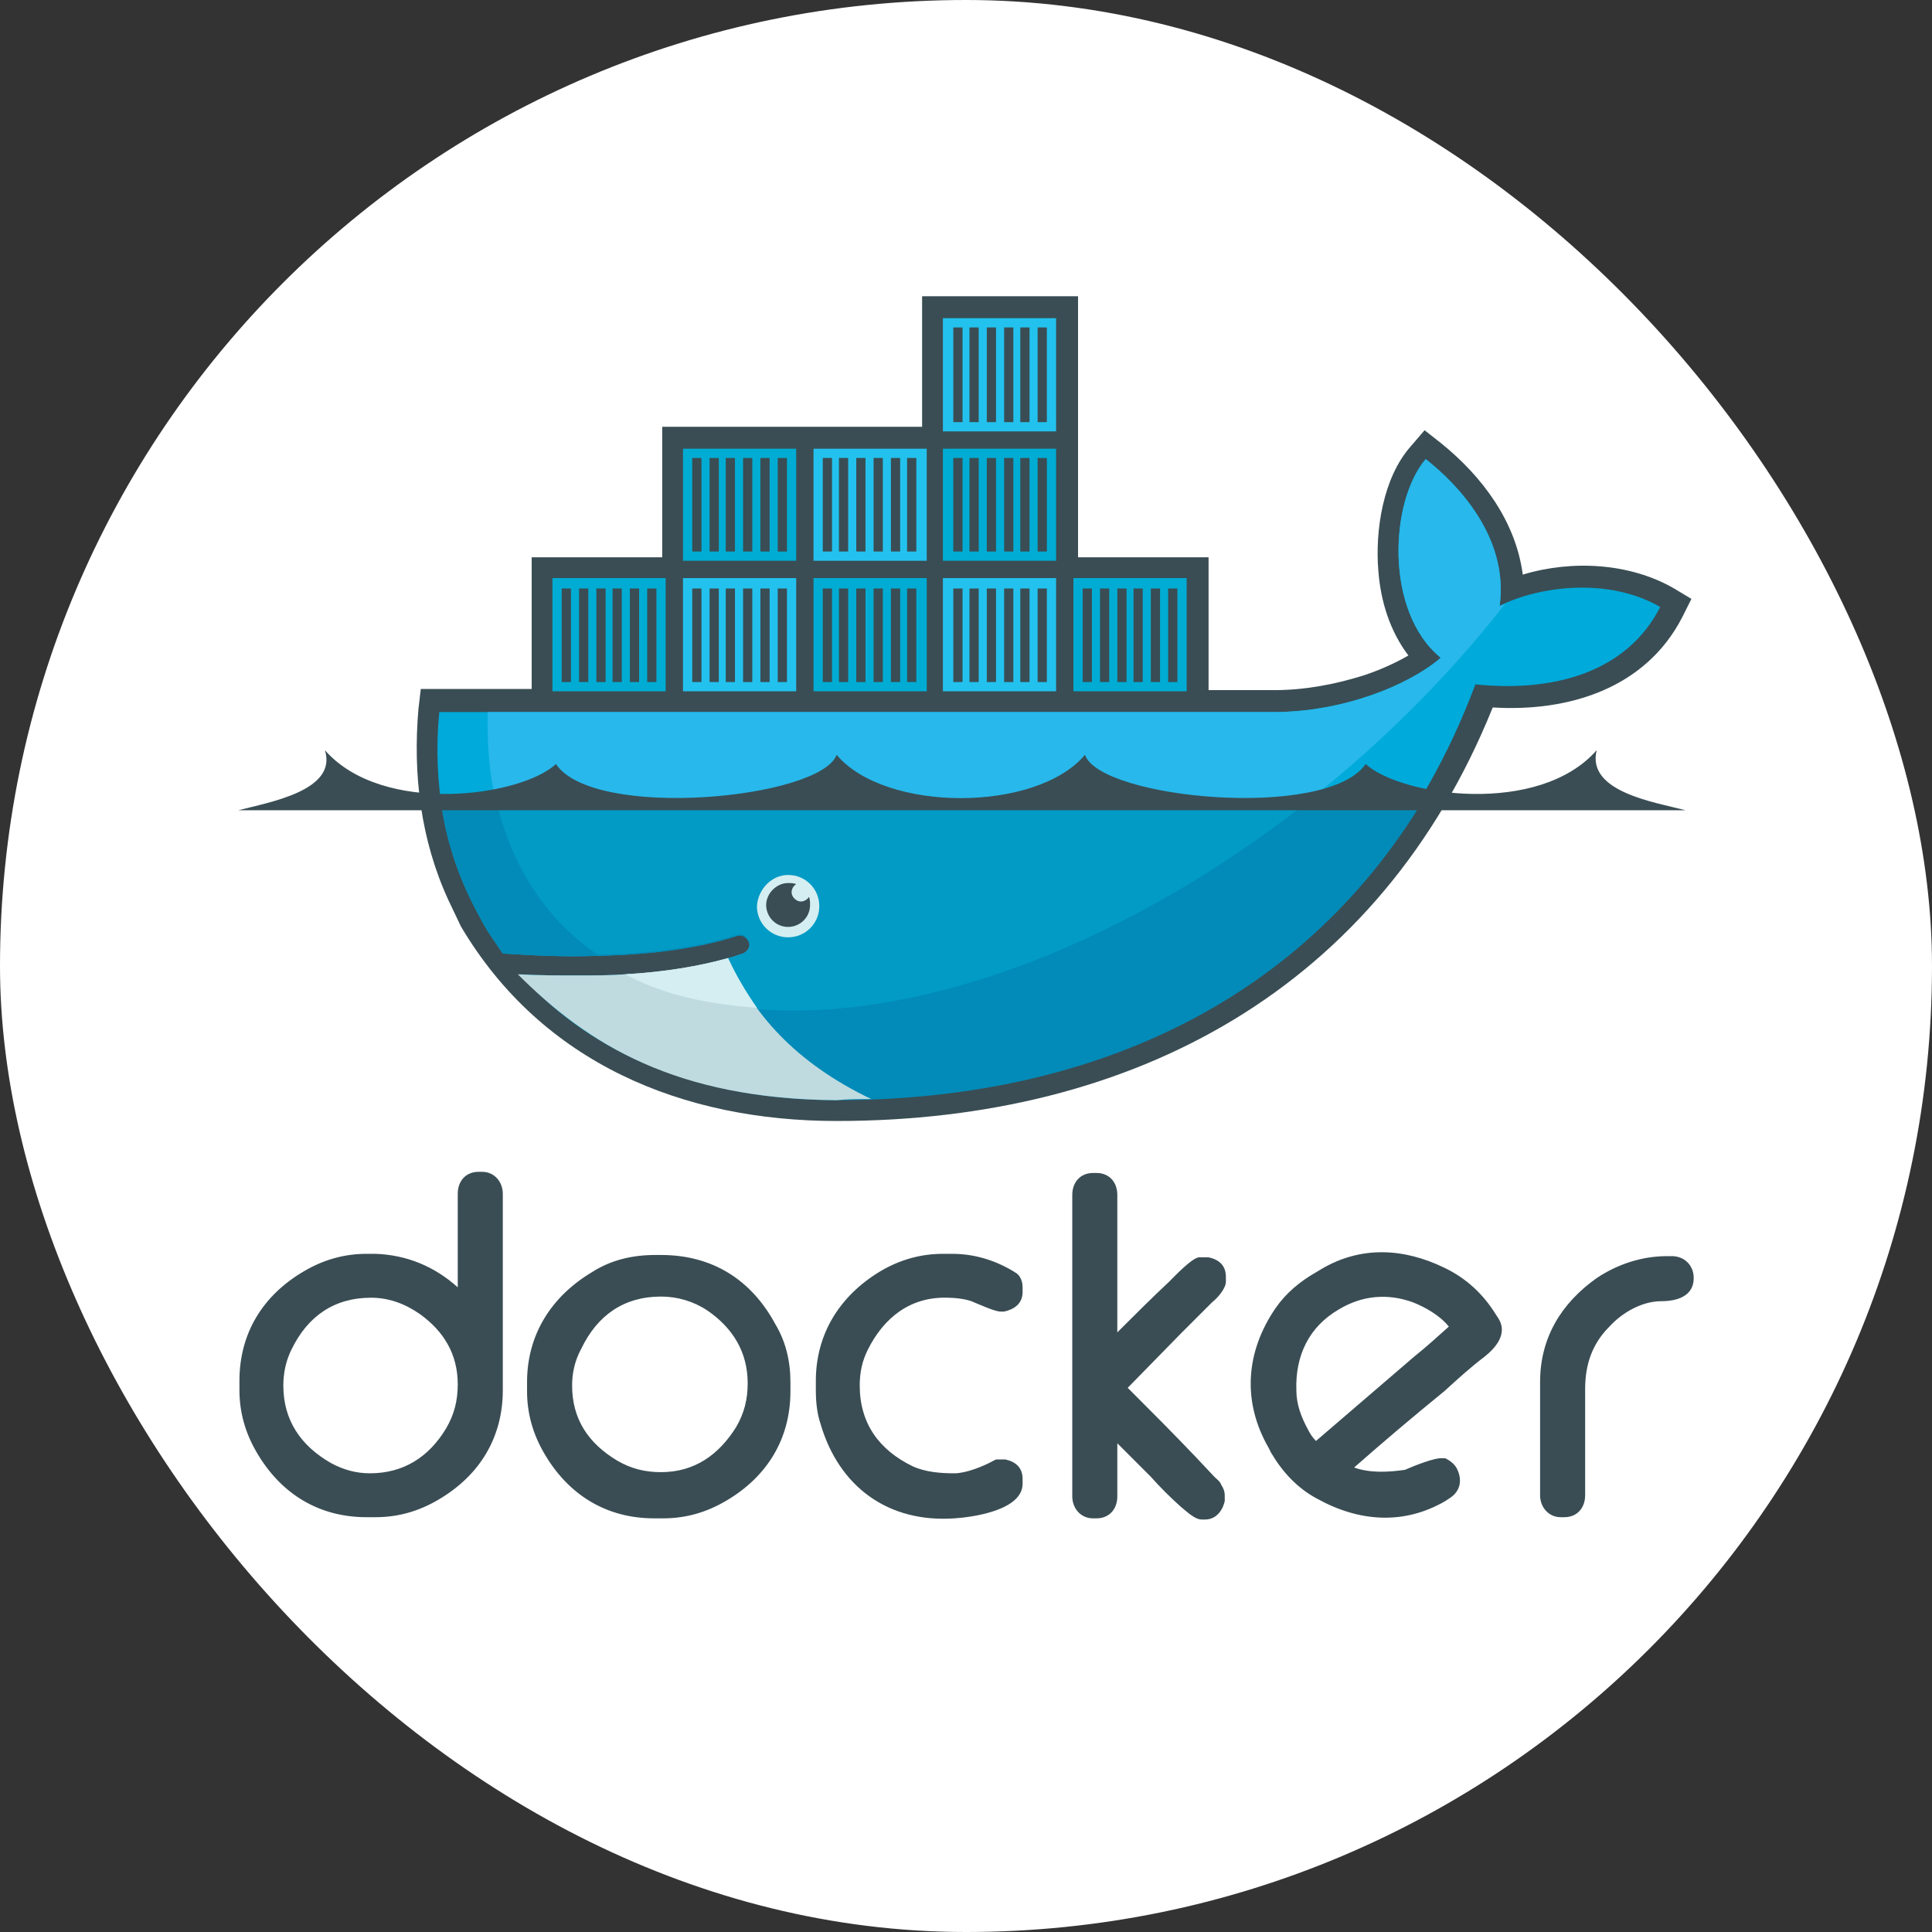 <svg width="300" height="300" viewBox="0 0 300 300" fill="none" xmlns="http://www.w3.org/2000/svg">
<rect x="0" y="0" width="300" height="300" fill="#333333" stroke="none"/>
<rect width="300" height="300" rx="150" fill="white"/>
<path fill-rule="evenodd" clip-rule="evenodd" d="M71.079 199.895V185.367C71.079 183.394 72.335 181.959 74.308 181.959H74.846C76.819 181.959 78.075 183.573 78.075 185.367V215.859C78.075 223.213 74.487 229.132 68.03 232.898C64.981 234.692 61.752 235.589 58.344 235.589H56.91C49.556 235.589 43.636 232.002 39.87 225.544C38.076 222.495 37.179 219.267 37.179 215.859V214.424C37.179 207.07 40.767 201.151 47.224 197.384C50.273 195.59 53.502 194.694 56.91 194.694H58.344C63.187 194.873 67.492 196.667 71.079 199.895V199.895ZM43.995 215.141C43.995 220.522 46.686 224.468 51.349 227.159C53.322 228.235 55.295 228.773 57.448 228.773C62.649 228.773 66.595 226.262 69.286 221.778C70.541 219.625 71.079 217.473 71.079 214.962C71.079 210.298 68.927 206.711 65.16 204.021C62.829 202.406 60.318 201.509 57.627 201.509C51.887 201.509 47.762 204.379 45.251 209.581C44.354 211.375 43.995 213.348 43.995 215.141V215.141ZM101.751 194.873H102.648C110.54 194.873 116.638 198.64 120.405 205.635C122.019 208.325 122.737 211.375 122.737 214.603V216.038C122.737 223.392 119.149 229.311 112.692 233.078C109.643 234.871 106.414 235.768 103.006 235.768H101.571C94.218 235.768 88.298 232.181 84.532 225.724C82.738 222.675 81.841 219.446 81.841 216.038V214.603C81.841 207.249 85.608 201.33 91.886 197.563C94.935 195.59 98.343 194.873 101.751 194.873ZM88.837 215.141C88.837 220.343 91.348 224.109 95.832 226.8C97.984 228.056 100.137 228.594 102.648 228.594C107.849 228.594 111.616 225.903 114.306 221.598C115.562 219.446 116.1 217.294 116.1 214.782C116.1 209.94 113.768 206.173 109.822 203.482C107.67 202.048 105.159 201.33 102.648 201.33C96.908 201.33 92.782 204.2 90.271 209.402C89.195 211.375 88.837 213.348 88.837 215.141ZM151.256 202.227C150.179 201.689 148.206 201.509 147.13 201.509C141.39 201.33 137.265 204.559 134.754 209.581C133.857 211.375 133.498 213.168 133.498 215.141C133.498 221.06 136.548 225.186 141.749 227.697C143.722 228.594 146.054 228.773 148.206 228.773C150 228.773 152.69 227.697 154.305 226.8L154.663 226.621H156.098C157.713 226.979 158.789 227.876 158.789 229.67V230.387C158.789 234.513 151.076 235.589 148.206 235.768C137.983 236.486 130.27 230.925 127.4 221.06C126.862 219.446 126.683 217.652 126.683 215.859V214.424C126.683 207.07 130.449 201.151 136.727 197.384C139.776 195.59 143.005 194.694 146.413 194.694H147.848C151.435 194.694 154.843 195.77 157.892 197.743L158.071 197.922L158.251 198.102C158.61 198.64 158.789 199.178 158.789 199.895V200.613C158.789 202.406 157.533 203.303 155.919 203.662H155.381C154.484 203.662 152.152 202.586 151.256 202.227ZM173.497 206.89C176.187 204.2 178.878 201.509 181.568 198.998C182.286 198.281 185.156 195.232 186.232 195.232H187.667C189.281 195.59 190.357 196.487 190.357 198.281V198.998C190.357 200.075 189.102 201.509 188.205 202.227L183.362 207.07L175.111 215.5C178.698 219.087 182.286 222.675 185.694 226.262L188.563 229.311C188.922 229.67 189.46 230.029 189.64 230.567C189.998 231.105 190.178 231.643 190.178 232.181V233.078C189.819 234.692 188.743 235.948 187.129 235.948H186.59C185.514 235.948 184.259 234.692 183.362 233.975C181.748 232.54 180.133 230.925 178.698 229.311L173.497 224.109V232.36C173.497 234.333 172.241 235.768 170.268 235.768H169.73C167.757 235.768 166.502 234.154 166.502 232.36V185.546C166.502 183.573 167.757 182.138 169.73 182.138H170.268C172.241 182.138 173.497 183.573 173.497 185.546V206.89V206.89ZM258.875 195.052H259.592C261.565 195.052 263 196.487 263 198.46C263 201.33 260.31 202.048 257.978 202.048C254.929 202.048 251.879 203.841 249.906 205.994C247.216 208.684 246.14 211.913 246.14 215.679V232.181C246.14 234.154 244.884 235.589 242.911 235.589H242.373C240.4 235.589 239.144 233.975 239.144 232.181V214.603C239.144 207.787 242.373 202.406 247.933 198.46C251.162 196.308 254.929 195.052 258.875 195.052V195.052ZM210.267 227.876C212.778 228.773 215.648 228.594 218.159 228.235C219.414 227.697 222.822 226.262 224.078 226.441H224.437C225.154 226.8 225.871 227.338 226.23 228.055C227.127 229.849 226.768 231.643 224.975 232.719L224.437 233.078C217.979 236.844 210.984 236.306 204.527 232.719C201.478 231.105 199.146 228.594 197.352 225.544L196.994 224.827C192.868 217.652 193.406 209.94 198.07 203.124C199.684 200.792 201.837 198.998 204.348 197.563L205.244 197.025C211.343 193.438 217.979 193.797 224.257 196.846C227.665 198.46 230.356 200.971 232.329 204.2L232.687 204.738C234.122 207.07 232.329 209.222 230.535 210.657C228.383 212.271 226.23 214.244 224.257 216.038C219.414 219.984 214.751 223.93 210.267 227.876ZM204.348 223.751L219.594 210.657C221.387 209.222 223.181 207.608 224.975 205.994C223.54 204.2 221.208 202.944 219.414 202.227C215.468 200.792 211.522 201.151 207.935 203.303C203.271 205.994 201.119 210.478 201.298 215.859C201.298 218.011 202.016 219.984 203.092 221.957C203.451 222.675 203.81 223.213 204.348 223.751" fill="#3A4D54"/>
<path fill-rule="evenodd" clip-rule="evenodd" d="M167.398 86.537H187.667V107.163H197.89C202.554 107.163 207.397 106.267 211.881 104.832C214.033 104.114 216.544 103.038 218.697 101.783C215.827 98.016 214.392 93.352 214.033 88.689C213.495 82.411 214.751 74.16 219.056 69.317L221.208 66.806L223.719 68.779C230.176 73.981 235.378 80.976 236.454 89.227C244.167 86.895 253.135 87.433 259.951 91.379L262.641 92.994L261.206 95.864C255.467 106.984 243.449 110.571 231.79 109.854C214.213 153.44 176.187 174.067 129.911 174.067C106.056 174.067 84.173 165.098 71.618 143.933L71.438 143.575L69.644 139.808C65.34 130.481 64.084 120.257 64.981 110.033L65.34 106.984H82.559V86.537H102.827V66.268H143.184V46H167.398V86.537V86.537Z" fill="#3A4D54"/>
<path d="M232.867 94.07C234.302 83.487 226.41 75.237 221.387 71.29C215.827 77.748 214.93 94.967 223.719 102.141C218.697 106.446 208.473 110.571 197.711 110.571H68.21C67.133 121.692 69.106 131.916 73.591 140.705L75.025 143.395C75.922 145.01 76.998 146.444 78.075 148.059C83.456 148.418 88.298 148.597 92.782 148.418C101.571 148.238 108.746 147.162 114.306 145.368C115.203 145.01 115.921 145.548 116.279 146.265C116.638 147.162 116.1 147.879 115.383 148.238C114.665 148.418 113.948 148.776 113.051 148.956C108.746 150.211 104.083 150.929 98.163 151.287H97.087C94.756 151.467 92.244 151.467 89.554 151.467C86.684 151.467 83.994 151.467 80.765 151.287C91.527 163.484 108.387 170.659 129.552 170.659C174.394 170.659 212.419 150.749 229.1 106.267C241.117 107.522 252.597 104.473 257.798 94.249C249.727 89.586 238.965 91.021 232.867 94.07V94.07Z" fill="#00AADA"/>
<path d="M232.867 94.07C234.302 83.487 226.41 75.237 221.387 71.29C215.827 77.748 214.93 94.967 223.719 102.141C218.697 106.446 208.473 110.571 197.711 110.571H75.743C75.205 127.611 81.483 140.525 92.782 148.238C101.571 148.059 108.746 146.983 114.306 145.189C115.203 144.83 115.921 145.368 116.279 146.086C116.638 146.983 116.1 147.7 115.383 148.059C114.665 148.238 113.948 148.597 113.051 148.776C108.746 150.032 103.724 150.929 97.805 151.287L97.625 151.108C112.871 159 134.933 158.821 160.403 149.135C188.743 138.194 215.289 117.387 233.763 93.711C233.405 93.891 233.225 94.07 232.867 94.07V94.07Z" fill="#28B8EB"/>
<path d="M68.389 124.024C69.106 129.943 70.9 135.503 73.591 140.705L75.025 143.395C75.922 145.01 76.998 146.444 78.075 148.059C83.456 148.417 88.298 148.597 92.782 148.417C101.571 148.238 108.746 147.162 114.306 145.368C115.203 145.01 115.921 145.548 116.279 146.265C116.638 147.162 116.1 147.879 115.383 148.238C114.665 148.417 113.948 148.776 113.051 148.956C108.746 150.211 103.724 151.108 97.805 151.467H97.087C94.755 151.646 92.244 151.646 89.733 151.646C86.864 151.646 83.994 151.646 80.944 151.467C91.706 163.663 108.746 170.838 129.911 170.838C168.295 170.838 201.657 156.31 221.029 124.203H68.389V124.024Z" fill="#028BB8"/>
<path d="M76.998 124.024C79.33 134.427 84.711 142.678 92.782 148.238C101.571 148.059 108.746 146.983 114.306 145.189C115.203 144.83 115.921 145.368 116.279 146.086C116.638 146.983 116.1 147.7 115.383 148.059C114.665 148.238 113.948 148.597 113.051 148.776C108.746 150.032 103.724 150.929 97.625 151.287C112.871 159.179 134.933 159 160.224 149.314C175.47 143.395 190.357 134.606 203.63 124.024H76.998V124.024Z" fill="#019BC6"/>
<path fill-rule="evenodd" clip-rule="evenodd" d="M85.787 89.765H103.365V107.343H85.787V89.765ZM87.222 91.379H88.657V105.908H87.222V91.379ZM89.913 91.379H91.348V105.908H89.913V91.379ZM92.603 91.379H94.038V105.908H92.603V91.379V91.379ZM95.114 91.379H96.549V105.908H95.114V91.379ZM97.805 91.379H99.24V105.908H97.805V91.379ZM100.495 91.379H101.93V105.908H100.495V91.379ZM106.056 69.676H123.633V87.075H106.056V69.676ZM107.49 71.111H108.925V85.64H107.49V71.111ZM110.181 71.111H111.616V85.64H110.181V71.111ZM112.692 71.111H114.127V85.64H112.692V71.111ZM115.383 71.111H116.817V85.64H115.383V71.111ZM118.073 71.111H119.508V85.64H118.073V71.111ZM120.763 71.111H122.198V85.64H120.763V71.111Z" fill="#00ACD3"/>
<path fill-rule="evenodd" clip-rule="evenodd" d="M106.056 89.765H123.633V107.343H106.056V89.765ZM107.49 91.379H108.925V105.908H107.49V91.379ZM110.181 91.379H111.616V105.908H110.181V91.379ZM112.692 91.379H114.127V105.908H112.692V91.379ZM115.383 91.379H116.817V105.908H115.383V91.379ZM118.073 91.379H119.508V105.908H118.073V91.379ZM120.763 91.379H122.198V105.908H120.763V91.379Z" fill="#23C2EE"/>
<path fill-rule="evenodd" clip-rule="evenodd" d="M126.324 89.765H143.902V107.343H126.324V89.765ZM127.759 91.379H129.194V105.908H127.759V91.379ZM130.27 91.379H131.705V105.908H130.27V91.379ZM132.96 91.379H134.395V105.908H132.96V91.379ZM135.651 91.379H137.086V105.908H135.651V91.379ZM138.341 91.379H139.776V105.908H138.341V91.379ZM140.852 91.379H142.287V105.908H140.852V91.379Z" fill="#00ACD3"/>
<path fill-rule="evenodd" clip-rule="evenodd" d="M126.324 69.676H143.902V87.075H126.324V69.676ZM127.759 71.111H129.194V85.64H127.759V71.111ZM130.27 71.111H131.705V85.64H130.27V71.111ZM132.96 71.111H134.395V85.64H132.96V71.111ZM135.651 71.111H137.086V85.64H135.651V71.111ZM138.341 71.111H139.776V85.64H138.341V71.111ZM140.852 71.111H142.287V85.64H140.852V71.111ZM146.413 89.765H163.99V107.343H146.413V89.765ZM148.027 91.379H149.462V105.908H148.027V91.379ZM150.538 91.379H151.973V105.908H150.538V91.379ZM153.229 91.379H154.663V105.908H153.229V91.379ZM155.919 91.379H157.354V105.908H155.919V91.379ZM158.43 91.379H159.865V105.908H158.43V91.379ZM161.121 91.379H162.556V105.908H161.121V91.379Z" fill="#23C2EE"/>
<path fill-rule="evenodd" clip-rule="evenodd" d="M146.413 69.676H163.99V87.075H146.413V69.676ZM148.027 71.111H149.462V85.64H148.027V71.111ZM150.538 71.111H151.973V85.64H150.538V71.111ZM153.229 71.111H154.663V85.64H153.229V71.111ZM155.919 71.111H157.354V85.64H155.919V71.111ZM158.43 71.111H159.865V85.64H158.43V71.111ZM161.121 71.111H162.556V85.64H161.121V71.111Z" fill="#00ACD3"/>
<path fill-rule="evenodd" clip-rule="evenodd" d="M146.413 49.408H163.99V66.986H146.413V49.408ZM148.027 50.843H149.462V65.551H148.027V50.843ZM150.538 50.843H151.973V65.551H150.538V50.843ZM153.229 50.843H154.663V65.551H153.229V50.843ZM155.919 50.843H157.354V65.551H155.919V50.843ZM158.43 50.843H159.865V65.551H158.43V50.843ZM161.121 50.843H162.556V65.551H161.121V50.843Z" fill="#23C2EE"/>
<path fill-rule="evenodd" clip-rule="evenodd" d="M166.681 89.765H184.259V107.343H166.681V89.765ZM168.116 91.379H169.551V105.908H168.116V91.379ZM170.806 91.379H172.241V105.908H170.806V91.379ZM173.497 91.379H174.932V105.908H173.497V91.379ZM176.008 91.379H177.443V105.908H176.008V91.379ZM178.698 91.379H180.133V105.908H178.698V91.379ZM181.389 91.379H182.824V105.908H181.389V91.379Z" fill="#00ACD3"/>
<path fill-rule="evenodd" clip-rule="evenodd" d="M122.378 135.862C125.068 135.862 127.221 138.014 127.221 140.705C127.221 143.395 125.068 145.548 122.378 145.548C119.687 145.548 117.535 143.395 117.535 140.705C117.714 138.014 119.867 135.862 122.378 135.862Z" fill="#D4EEF1"/>
<path fill-rule="evenodd" clip-rule="evenodd" d="M122.378 137.117C122.737 137.117 123.275 137.117 123.633 137.297C123.275 137.476 122.916 138.014 122.916 138.552C122.916 139.27 123.633 139.987 124.351 139.987C124.889 139.987 125.427 139.629 125.606 139.27C125.786 139.629 125.786 140.167 125.786 140.525C125.786 142.498 124.171 143.933 122.378 143.933C120.405 143.933 118.97 142.319 118.97 140.525C118.97 138.732 120.584 137.117 122.378 137.117V137.117ZM37 125.817H261.744C256.902 124.562 246.319 122.948 247.933 116.49C238.965 126.714 217.621 123.665 212.06 118.643C205.962 127.432 170.806 124.024 168.475 117.208C160.941 126.176 137.444 126.176 129.911 117.208C127.4 124.024 92.244 127.432 86.325 118.643C80.944 123.665 59.421 126.714 50.452 116.49C52.425 122.768 41.843 124.562 37 125.817" fill="#3A4D54"/>
<path d="M135.292 170.659C123.275 164.919 116.817 157.206 113.051 148.776C108.567 150.032 103.186 150.929 97.087 151.287C94.755 151.467 92.244 151.467 89.733 151.467C86.684 151.467 83.635 151.467 80.406 151.287C91.348 162.229 104.979 170.659 129.911 170.838C131.705 170.659 133.498 170.659 135.292 170.659V170.659Z" fill="#BFDBE0"/>
<path d="M117.535 156.489C115.921 154.157 114.306 151.467 113.051 148.776C108.567 150.032 103.186 150.929 97.087 151.287C101.392 153.619 107.49 155.771 117.535 156.489V156.489Z" fill="#D4EEF1"/>
</svg>
